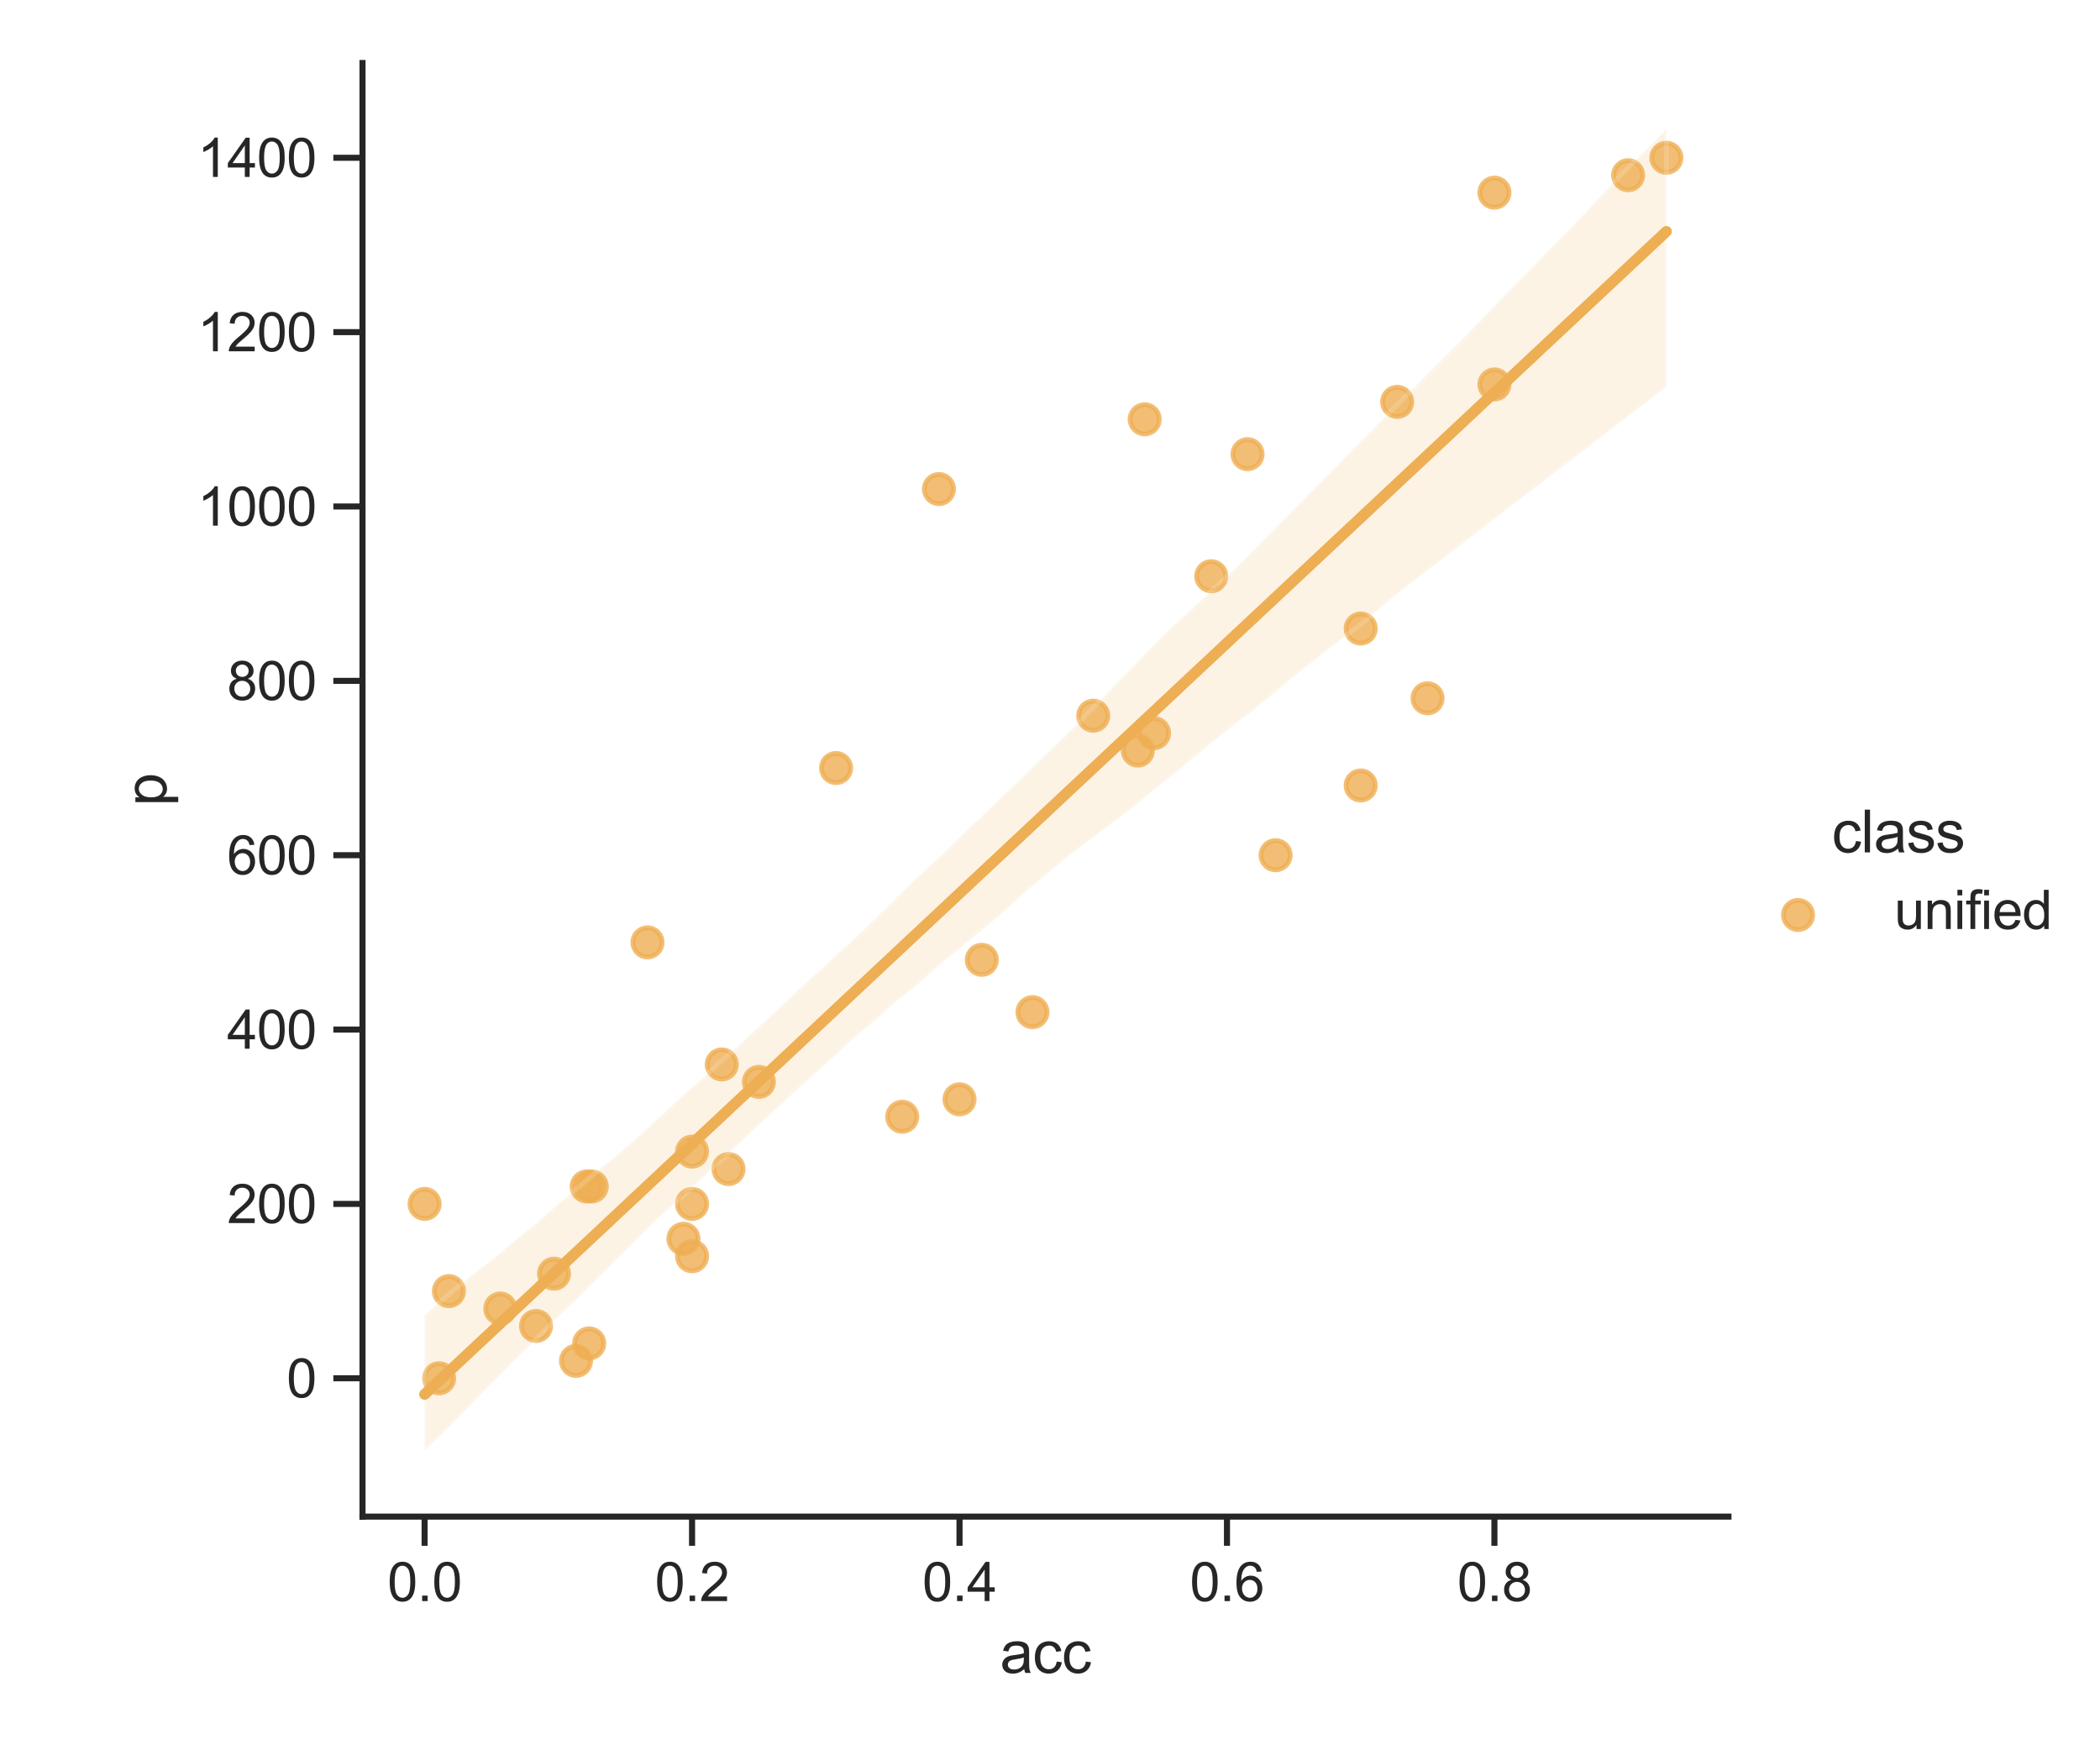 <?xml version="1.0" encoding="utf-8" standalone="no"?>
<!DOCTYPE svg PUBLIC "-//W3C//DTD SVG 1.1//EN"
  "http://www.w3.org/Graphics/SVG/1.1/DTD/svg11.dtd">
<svg xmlns:xlink="http://www.w3.org/1999/xlink" width="432pt" height="360pt" viewBox="0 0 432 360" xmlns="http://www.w3.org/2000/svg" version="1.1">
 <defs>
  <style type="text/css">*{stroke-linejoin: round; stroke-linecap: butt}</style>
 </defs>
 <g id="figure_1">
  <g id="patch_1">
   <path d="M 0 360 
L 432 360 
L 432 0 
L 0 0 
z
" style="fill: #ffffff"/>
  </g>
  <g id="axes_1">
   <g id="patch_2">
    <path d="M 74.574 311.94 
L 355.568 311.94 
L 355.568 12.96 
L 74.574 12.96 
z
" style="fill: #ffffff"/>
   </g>
   <g id="matplotlib.axis_1">
    <g id="xtick_1">
     <g id="line2d_1">
      <defs>
       <path id="m641476901e" d="M 0 0 
L 0 6 
" style="stroke: #262626; stroke-width: 1.25"/>
      </defs>
      <g>
       <use xlink:href="#m641476901e" x="87.346" y="311.94" style="fill: #262626; stroke: #262626; stroke-width: 1.25"/>
      </g>
     </g>
     <g id="text_1">
      <!-- 0.0 -->
      <g style="fill: #262626" transform="translate(79.701 329.314) scale(0.11 -0.11)">
       <defs>
        <path id="ArialMT-30" d="M 266 2259 
Q 266 3072 433 3567 
Q 600 4063 929 4331 
Q 1259 4600 1759 4600 
Q 2128 4600 2406 4451 
Q 2684 4303 2865 4023 
Q 3047 3744 3150 3342 
Q 3253 2941 3253 2259 
Q 3253 1453 3087 958 
Q 2922 463 2592 192 
Q 2263 -78 1759 -78 
Q 1097 -78 719 397 
Q 266 969 266 2259 
z
M 844 2259 
Q 844 1131 1108 757 
Q 1372 384 1759 384 
Q 2147 384 2411 759 
Q 2675 1134 2675 2259 
Q 2675 3391 2411 3762 
Q 2147 4134 1753 4134 
Q 1366 4134 1134 3806 
Q 844 3388 844 2259 
z
" transform="scale(0.016)"/>
        <path id="ArialMT-2e" d="M 581 0 
L 581 641 
L 1222 641 
L 1222 0 
L 581 0 
z
" transform="scale(0.016)"/>
       </defs>
       <use xlink:href="#ArialMT-30"/>
       <use xlink:href="#ArialMT-2e" transform="translate(55.615 0)"/>
       <use xlink:href="#ArialMT-30" transform="translate(83.398 0)"/>
      </g>
     </g>
    </g>
    <g id="xtick_2">
     <g id="line2d_2">
      <g>
       <use xlink:href="#m641476901e" x="142.366" y="311.94" style="fill: #262626; stroke: #262626; stroke-width: 1.25"/>
      </g>
     </g>
     <g id="text_2">
      <!-- 0.2 -->
      <g style="fill: #262626" transform="translate(134.721 329.314) scale(0.11 -0.11)">
       <defs>
        <path id="ArialMT-32" d="M 3222 541 
L 3222 0 
L 194 0 
Q 188 203 259 391 
Q 375 700 629 1000 
Q 884 1300 1366 1694 
Q 2113 2306 2375 2664 
Q 2638 3022 2638 3341 
Q 2638 3675 2398 3904 
Q 2159 4134 1775 4134 
Q 1369 4134 1125 3890 
Q 881 3647 878 3216 
L 300 3275 
Q 359 3922 746 4261 
Q 1134 4600 1788 4600 
Q 2447 4600 2831 4234 
Q 3216 3869 3216 3328 
Q 3216 3053 3103 2787 
Q 2991 2522 2730 2228 
Q 2469 1934 1863 1422 
Q 1356 997 1212 845 
Q 1069 694 975 541 
L 3222 541 
z
" transform="scale(0.016)"/>
       </defs>
       <use xlink:href="#ArialMT-30"/>
       <use xlink:href="#ArialMT-2e" transform="translate(55.615 0)"/>
       <use xlink:href="#ArialMT-32" transform="translate(83.398 0)"/>
      </g>
     </g>
    </g>
    <g id="xtick_3">
     <g id="line2d_3">
      <g>
       <use xlink:href="#m641476901e" x="197.386" y="311.94" style="fill: #262626; stroke: #262626; stroke-width: 1.25"/>
      </g>
     </g>
     <g id="text_3">
      <!-- 0.4 -->
      <g style="fill: #262626" transform="translate(189.741 329.314) scale(0.11 -0.11)">
       <defs>
        <path id="ArialMT-34" d="M 2069 0 
L 2069 1097 
L 81 1097 
L 81 1613 
L 2172 4581 
L 2631 4581 
L 2631 1613 
L 3250 1613 
L 3250 1097 
L 2631 1097 
L 2631 0 
L 2069 0 
z
M 2069 1613 
L 2069 3678 
L 634 1613 
L 2069 1613 
z
" transform="scale(0.016)"/>
       </defs>
       <use xlink:href="#ArialMT-30"/>
       <use xlink:href="#ArialMT-2e" transform="translate(55.615 0)"/>
       <use xlink:href="#ArialMT-34" transform="translate(83.398 0)"/>
      </g>
     </g>
    </g>
    <g id="xtick_4">
     <g id="line2d_4">
      <g>
       <use xlink:href="#m641476901e" x="252.406" y="311.94" style="fill: #262626; stroke: #262626; stroke-width: 1.25"/>
      </g>
     </g>
     <g id="text_4">
      <!-- 0.6 -->
      <g style="fill: #262626" transform="translate(244.761 329.314) scale(0.11 -0.11)">
       <defs>
        <path id="ArialMT-36" d="M 3184 3459 
L 2625 3416 
Q 2550 3747 2413 3897 
Q 2184 4138 1850 4138 
Q 1581 4138 1378 3988 
Q 1113 3794 959 3422 
Q 806 3050 800 2363 
Q 1003 2672 1297 2822 
Q 1591 2972 1913 2972 
Q 2475 2972 2870 2558 
Q 3266 2144 3266 1488 
Q 3266 1056 3080 686 
Q 2894 316 2569 119 
Q 2244 -78 1831 -78 
Q 1128 -78 684 439 
Q 241 956 241 2144 
Q 241 3472 731 4075 
Q 1159 4600 1884 4600 
Q 2425 4600 2770 4297 
Q 3116 3994 3184 3459 
z
M 888 1484 
Q 888 1194 1011 928 
Q 1134 663 1356 523 
Q 1578 384 1822 384 
Q 2178 384 2434 671 
Q 2691 959 2691 1453 
Q 2691 1928 2437 2201 
Q 2184 2475 1800 2475 
Q 1419 2475 1153 2201 
Q 888 1928 888 1484 
z
" transform="scale(0.016)"/>
       </defs>
       <use xlink:href="#ArialMT-30"/>
       <use xlink:href="#ArialMT-2e" transform="translate(55.615 0)"/>
       <use xlink:href="#ArialMT-36" transform="translate(83.398 0)"/>
      </g>
     </g>
    </g>
    <g id="xtick_5">
     <g id="line2d_5">
      <g>
       <use xlink:href="#m641476901e" x="307.425" y="311.94" style="fill: #262626; stroke: #262626; stroke-width: 1.25"/>
      </g>
     </g>
     <g id="text_5">
      <!-- 0.8 -->
      <g style="fill: #262626" transform="translate(299.78 329.314) scale(0.11 -0.11)">
       <defs>
        <path id="ArialMT-38" d="M 1131 2484 
Q 781 2613 612 2850 
Q 444 3088 444 3419 
Q 444 3919 803 4259 
Q 1163 4600 1759 4600 
Q 2359 4600 2725 4251 
Q 3091 3903 3091 3403 
Q 3091 3084 2923 2848 
Q 2756 2613 2416 2484 
Q 2838 2347 3058 2040 
Q 3278 1734 3278 1309 
Q 3278 722 2862 322 
Q 2447 -78 1769 -78 
Q 1091 -78 675 323 
Q 259 725 259 1325 
Q 259 1772 486 2073 
Q 713 2375 1131 2484 
z
M 1019 3438 
Q 1019 3113 1228 2906 
Q 1438 2700 1772 2700 
Q 2097 2700 2305 2904 
Q 2513 3109 2513 3406 
Q 2513 3716 2298 3927 
Q 2084 4138 1766 4138 
Q 1444 4138 1231 3931 
Q 1019 3725 1019 3438 
z
M 838 1322 
Q 838 1081 952 856 
Q 1066 631 1291 507 
Q 1516 384 1775 384 
Q 2178 384 2440 643 
Q 2703 903 2703 1303 
Q 2703 1709 2433 1975 
Q 2163 2241 1756 2241 
Q 1359 2241 1098 1978 
Q 838 1716 838 1322 
z
" transform="scale(0.016)"/>
       </defs>
       <use xlink:href="#ArialMT-30"/>
       <use xlink:href="#ArialMT-2e" transform="translate(55.615 0)"/>
       <use xlink:href="#ArialMT-38" transform="translate(83.398 0)"/>
      </g>
     </g>
    </g>
    <g id="text_6">
     <!-- acc -->
     <g style="fill: #262626" transform="translate(205.734 344.089) scale(0.12 -0.12)">
      <defs>
       <path id="ArialMT-61" d="M 2588 409 
Q 2275 144 1986 34 
Q 1697 -75 1366 -75 
Q 819 -75 525 192 
Q 231 459 231 875 
Q 231 1119 342 1320 
Q 453 1522 633 1644 
Q 813 1766 1038 1828 
Q 1203 1872 1538 1913 
Q 2219 1994 2541 2106 
Q 2544 2222 2544 2253 
Q 2544 2597 2384 2738 
Q 2169 2928 1744 2928 
Q 1347 2928 1158 2789 
Q 969 2650 878 2297 
L 328 2372 
Q 403 2725 575 2942 
Q 747 3159 1072 3276 
Q 1397 3394 1825 3394 
Q 2250 3394 2515 3294 
Q 2781 3194 2906 3042 
Q 3031 2891 3081 2659 
Q 3109 2516 3109 2141 
L 3109 1391 
Q 3109 606 3145 398 
Q 3181 191 3288 0 
L 2700 0 
Q 2613 175 2588 409 
z
M 2541 1666 
Q 2234 1541 1622 1453 
Q 1275 1403 1131 1340 
Q 988 1278 909 1158 
Q 831 1038 831 891 
Q 831 666 1001 516 
Q 1172 366 1500 366 
Q 1825 366 2078 508 
Q 2331 650 2450 897 
Q 2541 1088 2541 1459 
L 2541 1666 
z
" transform="scale(0.016)"/>
       <path id="ArialMT-63" d="M 2588 1216 
L 3141 1144 
Q 3050 572 2676 248 
Q 2303 -75 1759 -75 
Q 1078 -75 664 370 
Q 250 816 250 1647 
Q 250 2184 428 2587 
Q 606 2991 970 3192 
Q 1334 3394 1763 3394 
Q 2303 3394 2647 3120 
Q 2991 2847 3088 2344 
L 2541 2259 
Q 2463 2594 2264 2762 
Q 2066 2931 1784 2931 
Q 1359 2931 1093 2626 
Q 828 2322 828 1663 
Q 828 994 1084 691 
Q 1341 388 1753 388 
Q 2084 388 2306 591 
Q 2528 794 2588 1216 
z
" transform="scale(0.016)"/>
      </defs>
      <use xlink:href="#ArialMT-61"/>
      <use xlink:href="#ArialMT-63" transform="translate(55.615 0)"/>
      <use xlink:href="#ArialMT-63" transform="translate(105.615 0)"/>
     </g>
    </g>
   </g>
   <g id="matplotlib.axis_2">
    <g id="ytick_1">
     <g id="line2d_6">
      <defs>
       <path id="mf4efd19d7d" d="M 0 0 
L -6 0 
" style="stroke: #262626; stroke-width: 1.25"/>
      </defs>
      <g>
       <use xlink:href="#mf4efd19d7d" x="74.574" y="283.486" style="fill: #262626; stroke: #262626; stroke-width: 1.25"/>
      </g>
     </g>
     <g id="text_7">
      <!-- 0 -->
      <g style="fill: #262626" transform="translate(58.957 287.423) scale(0.11 -0.11)">
       <use xlink:href="#ArialMT-30"/>
      </g>
     </g>
    </g>
    <g id="ytick_2">
     <g id="line2d_7">
      <g>
       <use xlink:href="#mf4efd19d7d" x="74.574" y="247.624" style="fill: #262626; stroke: #262626; stroke-width: 1.25"/>
      </g>
     </g>
     <g id="text_8">
      <!-- 200 -->
      <g style="fill: #262626" transform="translate(46.723 251.561) scale(0.11 -0.11)">
       <use xlink:href="#ArialMT-32"/>
       <use xlink:href="#ArialMT-30" transform="translate(55.615 0)"/>
       <use xlink:href="#ArialMT-30" transform="translate(111.23 0)"/>
      </g>
     </g>
    </g>
    <g id="ytick_3">
     <g id="line2d_8">
      <g>
       <use xlink:href="#mf4efd19d7d" x="74.574" y="211.762" style="fill: #262626; stroke: #262626; stroke-width: 1.25"/>
      </g>
     </g>
     <g id="text_9">
      <!-- 400 -->
      <g style="fill: #262626" transform="translate(46.723 215.699) scale(0.11 -0.11)">
       <use xlink:href="#ArialMT-34"/>
       <use xlink:href="#ArialMT-30" transform="translate(55.615 0)"/>
       <use xlink:href="#ArialMT-30" transform="translate(111.23 0)"/>
      </g>
     </g>
    </g>
    <g id="ytick_4">
     <g id="line2d_9">
      <g>
       <use xlink:href="#mf4efd19d7d" x="74.574" y="175.9" style="fill: #262626; stroke: #262626; stroke-width: 1.25"/>
      </g>
     </g>
     <g id="text_10">
      <!-- 600 -->
      <g style="fill: #262626" transform="translate(46.723 179.836) scale(0.11 -0.11)">
       <use xlink:href="#ArialMT-36"/>
       <use xlink:href="#ArialMT-30" transform="translate(55.615 0)"/>
       <use xlink:href="#ArialMT-30" transform="translate(111.23 0)"/>
      </g>
     </g>
    </g>
    <g id="ytick_5">
     <g id="line2d_10">
      <g>
       <use xlink:href="#mf4efd19d7d" x="74.574" y="140.037" style="fill: #262626; stroke: #262626; stroke-width: 1.25"/>
      </g>
     </g>
     <g id="text_11">
      <!-- 800 -->
      <g style="fill: #262626" transform="translate(46.723 143.974) scale(0.11 -0.11)">
       <use xlink:href="#ArialMT-38"/>
       <use xlink:href="#ArialMT-30" transform="translate(55.615 0)"/>
       <use xlink:href="#ArialMT-30" transform="translate(111.23 0)"/>
      </g>
     </g>
    </g>
    <g id="ytick_6">
     <g id="line2d_11">
      <g>
       <use xlink:href="#mf4efd19d7d" x="74.574" y="104.175" style="fill: #262626; stroke: #262626; stroke-width: 1.25"/>
      </g>
     </g>
     <g id="text_12">
      <!-- 1000 -->
      <g style="fill: #262626" transform="translate(40.606 108.112) scale(0.11 -0.11)">
       <defs>
        <path id="ArialMT-31" d="M 2384 0 
L 1822 0 
L 1822 3584 
Q 1619 3391 1289 3197 
Q 959 3003 697 2906 
L 697 3450 
Q 1169 3672 1522 3987 
Q 1875 4303 2022 4600 
L 2384 4600 
L 2384 0 
z
" transform="scale(0.016)"/>
       </defs>
       <use xlink:href="#ArialMT-31"/>
       <use xlink:href="#ArialMT-30" transform="translate(55.615 0)"/>
       <use xlink:href="#ArialMT-30" transform="translate(111.23 0)"/>
       <use xlink:href="#ArialMT-30" transform="translate(166.846 0)"/>
      </g>
     </g>
    </g>
    <g id="ytick_7">
     <g id="line2d_12">
      <g>
       <use xlink:href="#mf4efd19d7d" x="74.574" y="68.313" style="fill: #262626; stroke: #262626; stroke-width: 1.25"/>
      </g>
     </g>
     <g id="text_13">
      <!-- 1200 -->
      <g style="fill: #262626" transform="translate(40.606 72.25) scale(0.11 -0.11)">
       <use xlink:href="#ArialMT-31"/>
       <use xlink:href="#ArialMT-32" transform="translate(55.615 0)"/>
       <use xlink:href="#ArialMT-30" transform="translate(111.23 0)"/>
       <use xlink:href="#ArialMT-30" transform="translate(166.846 0)"/>
      </g>
     </g>
    </g>
    <g id="ytick_8">
     <g id="line2d_13">
      <g>
       <use xlink:href="#mf4efd19d7d" x="74.574" y="32.451" style="fill: #262626; stroke: #262626; stroke-width: 1.25"/>
      </g>
     </g>
     <g id="text_14">
      <!-- 1400 -->
      <g style="fill: #262626" transform="translate(40.606 36.387) scale(0.11 -0.11)">
       <use xlink:href="#ArialMT-31"/>
       <use xlink:href="#ArialMT-34" transform="translate(55.615 0)"/>
       <use xlink:href="#ArialMT-30" transform="translate(111.23 0)"/>
       <use xlink:href="#ArialMT-30" transform="translate(166.846 0)"/>
      </g>
     </g>
    </g>
    <g id="text_15">
     <!-- p -->
     <g style="fill: #262626" transform="translate(34.221 165.787) rotate(-90) scale(0.12 -0.12)">
      <defs>
       <path id="ArialMT-70" d="M 422 -1272 
L 422 3319 
L 934 3319 
L 934 2888 
Q 1116 3141 1344 3267 
Q 1572 3394 1897 3394 
Q 2322 3394 2647 3175 
Q 2972 2956 3137 2557 
Q 3303 2159 3303 1684 
Q 3303 1175 3120 767 
Q 2938 359 2589 142 
Q 2241 -75 1856 -75 
Q 1575 -75 1351 44 
Q 1128 163 984 344 
L 984 -1272 
L 422 -1272 
z
M 931 1641 
Q 931 1000 1190 694 
Q 1450 388 1819 388 
Q 2194 388 2461 705 
Q 2728 1022 2728 1688 
Q 2728 2322 2467 2637 
Q 2206 2953 1844 2953 
Q 1484 2953 1207 2617 
Q 931 2281 931 1641 
z
" transform="scale(0.016)"/>
      </defs>
      <use xlink:href="#ArialMT-70"/>
     </g>
    </g>
   </g>
   <g id="PathCollection_1">
    <defs>
     <path id="m8a6bc7e6e4" d="M 0 3 
C 0.796 3 1.559 2.684 2.121 2.121 
C 2.684 1.559 3 0.796 3 0 
C 3 -0.796 2.684 -1.559 2.121 -2.121 
C 1.559 -2.684 0.796 -3 0 -3 
C -0.796 -3 -1.559 -2.684 -2.121 -2.121 
C -2.684 -1.559 -3 -0.796 -3 0 
C -3 0.796 -2.684 1.559 -2.121 2.121 
C -1.559 2.684 -0.796 3 0 3 
z
" style="stroke: #eeae53; stroke-opacity: 0.8"/>
    </defs>
    <g clip-path="url(#pabc5fa3182)">
     <use xlink:href="#m8a6bc7e6e4" x="87.346" y="247.624" style="fill: #eeae53; fill-opacity: 0.8; stroke: #eeae53; stroke-opacity: 0.8"/>
     <use xlink:href="#m8a6bc7e6e4" x="121.734" y="244.038" style="fill: #eeae53; fill-opacity: 0.8; stroke: #eeae53; stroke-opacity: 0.8"/>
     <use xlink:href="#m8a6bc7e6e4" x="149.869" y="240.452" style="fill: #eeae53; fill-opacity: 0.8; stroke: #eeae53; stroke-opacity: 0.8"/>
     <use xlink:href="#m8a6bc7e6e4" x="142.366" y="236.865" style="fill: #eeae53; fill-opacity: 0.8; stroke: #eeae53; stroke-opacity: 0.8"/>
     <use xlink:href="#m8a6bc7e6e4" x="185.596" y="229.693" style="fill: #eeae53; fill-opacity: 0.8; stroke: #eeae53; stroke-opacity: 0.8"/>
     <use xlink:href="#m8a6bc7e6e4" x="197.386" y="226.107" style="fill: #eeae53; fill-opacity: 0.8; stroke: #eeae53; stroke-opacity: 0.8"/>
     <use xlink:href="#m8a6bc7e6e4" x="156.121" y="222.52" style="fill: #eeae53; fill-opacity: 0.8; stroke: #eeae53; stroke-opacity: 0.8"/>
     <use xlink:href="#m8a6bc7e6e4" x="148.479" y="218.934" style="fill: #eeae53; fill-opacity: 0.8; stroke: #eeae53; stroke-opacity: 0.8"/>
     <use xlink:href="#m8a6bc7e6e4" x="212.391" y="208.176" style="fill: #eeae53; fill-opacity: 0.8; stroke: #eeae53; stroke-opacity: 0.8"/>
     <use xlink:href="#m8a6bc7e6e4" x="201.971" y="197.417" style="fill: #eeae53; fill-opacity: 0.8; stroke: #eeae53; stroke-opacity: 0.8"/>
     <use xlink:href="#m8a6bc7e6e4" x="133.196" y="193.831" style="fill: #eeae53; fill-opacity: 0.8; stroke: #eeae53; stroke-opacity: 0.8"/>
     <use xlink:href="#m8a6bc7e6e4" x="262.409" y="175.9" style="fill: #eeae53; fill-opacity: 0.8; stroke: #eeae53; stroke-opacity: 0.8"/>
     <use xlink:href="#m8a6bc7e6e4" x="279.915" y="161.555" style="fill: #eeae53; fill-opacity: 0.8; stroke: #eeae53; stroke-opacity: 0.8"/>
     <use xlink:href="#m8a6bc7e6e4" x="171.992" y="157.968" style="fill: #eeae53; fill-opacity: 0.8; stroke: #eeae53; stroke-opacity: 0.8"/>
     <use xlink:href="#m8a6bc7e6e4" x="234.066" y="154.382" style="fill: #eeae53; fill-opacity: 0.8; stroke: #eeae53; stroke-opacity: 0.8"/>
     <use xlink:href="#m8a6bc7e6e4" x="237.4" y="150.796" style="fill: #eeae53; fill-opacity: 0.8; stroke: #eeae53; stroke-opacity: 0.8"/>
     <use xlink:href="#m8a6bc7e6e4" x="224.896" y="147.21" style="fill: #eeae53; fill-opacity: 0.8; stroke: #eeae53; stroke-opacity: 0.8"/>
     <use xlink:href="#m8a6bc7e6e4" x="293.67" y="143.624" style="fill: #eeae53; fill-opacity: 0.8; stroke: #eeae53; stroke-opacity: 0.8"/>
     <use xlink:href="#m8a6bc7e6e4" x="279.915" y="129.279" style="fill: #eeae53; fill-opacity: 0.8; stroke: #eeae53; stroke-opacity: 0.8"/>
     <use xlink:href="#m8a6bc7e6e4" x="249.169" y="118.52" style="fill: #eeae53; fill-opacity: 0.8; stroke: #eeae53; stroke-opacity: 0.8"/>
     <use xlink:href="#m8a6bc7e6e4" x="193.154" y="100.589" style="fill: #eeae53; fill-opacity: 0.8; stroke: #eeae53; stroke-opacity: 0.8"/>
     <use xlink:href="#m8a6bc7e6e4" x="256.638" y="93.416" style="fill: #eeae53; fill-opacity: 0.8; stroke: #eeae53; stroke-opacity: 0.8"/>
     <use xlink:href="#m8a6bc7e6e4" x="235.476" y="86.244" style="fill: #eeae53; fill-opacity: 0.8; stroke: #eeae53; stroke-opacity: 0.8"/>
     <use xlink:href="#m8a6bc7e6e4" x="287.418" y="82.658" style="fill: #eeae53; fill-opacity: 0.8; stroke: #eeae53; stroke-opacity: 0.8"/>
     <use xlink:href="#m8a6bc7e6e4" x="307.425" y="79.072" style="fill: #eeae53; fill-opacity: 0.8; stroke: #eeae53; stroke-opacity: 0.8"/>
     <use xlink:href="#m8a6bc7e6e4" x="307.425" y="39.623" style="fill: #eeae53; fill-opacity: 0.8; stroke: #eeae53; stroke-opacity: 0.8"/>
     <use xlink:href="#m8a6bc7e6e4" x="334.935" y="36.037" style="fill: #eeae53; fill-opacity: 0.8; stroke: #eeae53; stroke-opacity: 0.8"/>
     <use xlink:href="#m8a6bc7e6e4" x="342.795" y="32.451" style="fill: #eeae53; fill-opacity: 0.8; stroke: #eeae53; stroke-opacity: 0.8"/>
     <use xlink:href="#m8a6bc7e6e4" x="90.337" y="283.486" style="fill: #eeae53; fill-opacity: 0.8; stroke: #eeae53; stroke-opacity: 0.8"/>
     <use xlink:href="#m8a6bc7e6e4" x="118.49" y="279.9" style="fill: #eeae53; fill-opacity: 0.8; stroke: #eeae53; stroke-opacity: 0.8"/>
     <use xlink:href="#m8a6bc7e6e4" x="121.205" y="276.314" style="fill: #eeae53; fill-opacity: 0.8; stroke: #eeae53; stroke-opacity: 0.8"/>
     <use xlink:href="#m8a6bc7e6e4" x="110.271" y="272.728" style="fill: #eeae53; fill-opacity: 0.8; stroke: #eeae53; stroke-opacity: 0.8"/>
     <use xlink:href="#m8a6bc7e6e4" x="102.918" y="269.141" style="fill: #eeae53; fill-opacity: 0.8; stroke: #eeae53; stroke-opacity: 0.8"/>
     <use xlink:href="#m8a6bc7e6e4" x="92.348" y="265.555" style="fill: #eeae53; fill-opacity: 0.8; stroke: #eeae53; stroke-opacity: 0.8"/>
     <use xlink:href="#m8a6bc7e6e4" x="113.969" y="261.969" style="fill: #eeae53; fill-opacity: 0.8; stroke: #eeae53; stroke-opacity: 0.8"/>
     <use xlink:href="#m8a6bc7e6e4" x="142.366" y="258.383" style="fill: #eeae53; fill-opacity: 0.8; stroke: #eeae53; stroke-opacity: 0.8"/>
     <use xlink:href="#m8a6bc7e6e4" x="140.591" y="254.796" style="fill: #eeae53; fill-opacity: 0.8; stroke: #eeae53; stroke-opacity: 0.8"/>
     <use xlink:href="#m8a6bc7e6e4" x="142.366" y="247.624" style="fill: #eeae53; fill-opacity: 0.8; stroke: #eeae53; stroke-opacity: 0.8"/>
     <use xlink:href="#m8a6bc7e6e4" x="120.692" y="244.038" style="fill: #eeae53; fill-opacity: 0.8; stroke: #eeae53; stroke-opacity: 0.8"/>
    </g>
   </g>
   <g id="FillBetweenPolyCollection_1">
    <defs>
     <path id="m6dc715f78a" d="M 87.346 -89.502 
L 87.346 -61.65 
L 89.927 -64.144 
L 92.507 -66.676 
L 95.087 -69.277 
L 97.668 -71.929 
L 100.248 -74.64 
L 102.828 -77.174 
L 105.408 -79.833 
L 107.989 -82.286 
L 110.569 -84.885 
L 113.149 -87.486 
L 115.73 -90.086 
L 118.31 -92.459 
L 120.89 -95.036 
L 123.47 -97.605 
L 126.051 -100.181 
L 128.631 -102.758 
L 131.211 -105.333 
L 133.792 -107.895 
L 136.372 -110.355 
L 138.952 -112.638 
L 141.533 -115.031 
L 144.113 -117.367 
L 146.693 -119.979 
L 149.273 -122.177 
L 151.854 -124.661 
L 154.434 -127.108 
L 157.014 -129.472 
L 159.595 -131.855 
L 162.175 -134.195 
L 164.755 -136.56 
L 167.335 -138.882 
L 169.916 -141.186 
L 172.496 -143.646 
L 175.076 -145.99 
L 177.657 -148.166 
L 180.237 -150.317 
L 182.817 -152.701 
L 185.397 -154.894 
L 187.978 -156.888 
L 190.558 -159.082 
L 193.138 -161.427 
L 195.719 -163.562 
L 198.299 -165.667 
L 200.879 -167.777 
L 203.459 -169.886 
L 206.04 -172.112 
L 208.62 -174.408 
L 211.2 -176.746 
L 213.781 -178.923 
L 216.361 -181.083 
L 218.941 -183.244 
L 221.521 -185.248 
L 224.102 -187.179 
L 226.682 -189.112 
L 229.262 -191.044 
L 231.843 -193.036 
L 234.423 -195.136 
L 237.003 -197.238 
L 239.584 -199.286 
L 242.164 -201.312 
L 244.744 -203.524 
L 247.324 -205.656 
L 249.905 -207.759 
L 252.485 -209.768 
L 255.065 -211.882 
L 257.646 -213.749 
L 260.226 -215.901 
L 262.806 -218.055 
L 265.386 -220.21 
L 267.967 -222.339 
L 270.547 -224.344 
L 273.127 -226.349 
L 275.708 -228.355 
L 278.288 -230.36 
L 280.868 -232.366 
L 283.448 -234.545 
L 286.029 -236.741 
L 288.609 -238.779 
L 291.189 -240.795 
L 293.77 -242.777 
L 296.35 -244.759 
L 298.93 -246.743 
L 301.51 -248.706 
L 304.091 -250.714 
L 306.671 -252.695 
L 309.251 -254.676 
L 311.832 -256.657 
L 314.412 -258.638 
L 316.992 -260.62 
L 319.572 -262.601 
L 322.153 -264.582 
L 324.733 -266.564 
L 327.313 -268.547 
L 329.894 -270.529 
L 332.474 -272.511 
L 335.054 -274.494 
L 337.635 -276.476 
L 340.215 -278.458 
L 342.795 -280.44 
L 342.795 -333.45 
L 342.795 -333.45 
L 340.215 -330.824 
L 337.635 -328.197 
L 335.054 -325.645 
L 332.474 -323.001 
L 329.894 -320.271 
L 327.313 -317.543 
L 324.733 -314.817 
L 322.153 -312.107 
L 319.572 -309.483 
L 316.992 -306.857 
L 314.412 -304.233 
L 311.832 -301.61 
L 309.251 -298.978 
L 306.671 -296.263 
L 304.091 -293.611 
L 301.51 -290.949 
L 298.93 -288.343 
L 296.35 -285.771 
L 293.77 -283.203 
L 291.189 -280.558 
L 288.609 -277.917 
L 286.029 -275.311 
L 283.448 -272.75 
L 280.868 -270.098 
L 278.288 -267.505 
L 275.708 -264.891 
L 273.127 -262.283 
L 270.547 -259.675 
L 267.967 -257.072 
L 265.386 -254.466 
L 262.806 -251.858 
L 260.226 -249.253 
L 257.646 -246.652 
L 255.065 -244.052 
L 252.485 -241.482 
L 249.905 -239.088 
L 247.324 -236.719 
L 244.744 -234.351 
L 242.164 -231.982 
L 239.584 -229.56 
L 237.003 -226.889 
L 234.423 -224.318 
L 231.843 -221.651 
L 229.262 -218.981 
L 226.682 -216.311 
L 224.102 -213.642 
L 221.521 -210.972 
L 218.941 -208.51 
L 216.361 -205.997 
L 213.781 -203.525 
L 211.2 -200.925 
L 208.62 -198.447 
L 206.04 -196.119 
L 203.459 -193.565 
L 200.879 -191.09 
L 198.299 -188.664 
L 195.719 -186.108 
L 193.138 -183.568 
L 190.558 -181.301 
L 187.978 -178.835 
L 185.397 -176.335 
L 182.817 -173.721 
L 180.237 -171.19 
L 177.657 -168.772 
L 175.076 -166.264 
L 172.496 -164.004 
L 169.916 -161.555 
L 167.335 -159.204 
L 164.755 -156.852 
L 162.175 -154.496 
L 159.595 -152 
L 157.014 -149.584 
L 154.434 -147.325 
L 151.854 -144.826 
L 149.273 -142.548 
L 146.693 -140.184 
L 144.113 -137.842 
L 141.533 -135.641 
L 138.952 -133.305 
L 136.372 -130.875 
L 133.792 -128.489 
L 131.211 -126.121 
L 128.631 -123.908 
L 126.051 -121.68 
L 123.47 -119.64 
L 120.89 -117.39 
L 118.31 -115.232 
L 115.73 -113.111 
L 113.149 -110.904 
L 110.569 -108.529 
L 107.989 -106.507 
L 105.408 -104.427 
L 102.828 -102.211 
L 100.248 -100.135 
L 97.668 -98.2 
L 95.087 -96.069 
L 92.507 -93.894 
L 89.927 -91.699 
L 87.346 -89.502 
z
" style="stroke: #ffffff; stroke-opacity: 0.15"/>
    </defs>
    <g clip-path="url(#pabc5fa3182)">
     <use xlink:href="#m6dc715f78a" x="0" y="360" style="fill: #eeae53; fill-opacity: 0.15; stroke: #ffffff; stroke-opacity: 0.15"/>
    </g>
   </g>
   <g id="line2d_14">
    <path d="M 87.346 286.785 
L 89.927 284.369 
L 92.507 281.954 
L 95.087 279.538 
L 97.668 277.122 
L 100.248 274.706 
L 102.828 272.29 
L 105.408 269.874 
L 107.989 267.458 
L 110.569 265.042 
L 113.149 262.626 
L 115.73 260.211 
L 118.31 257.795 
L 120.89 255.379 
L 123.47 252.963 
L 126.051 250.547 
L 128.631 248.131 
L 131.211 245.715 
L 133.792 243.299 
L 136.372 240.883 
L 138.952 238.468 
L 141.533 236.052 
L 144.113 233.636 
L 146.693 231.22 
L 149.273 228.804 
L 151.854 226.388 
L 154.434 223.972 
L 157.014 221.556 
L 159.595 219.14 
L 162.175 216.725 
L 164.755 214.309 
L 167.335 211.893 
L 169.916 209.477 
L 172.496 207.061 
L 175.076 204.645 
L 177.657 202.229 
L 180.237 199.813 
L 182.817 197.397 
L 185.397 194.982 
L 187.978 192.566 
L 190.558 190.15 
L 193.138 187.734 
L 195.719 185.318 
L 198.299 182.902 
L 200.879 180.486 
L 203.459 178.07 
L 206.04 175.655 
L 208.62 173.239 
L 211.2 170.823 
L 213.781 168.407 
L 216.361 165.991 
L 218.941 163.575 
L 221.521 161.159 
L 224.102 158.743 
L 226.682 156.327 
L 229.262 153.912 
L 231.843 151.496 
L 234.423 149.08 
L 237.003 146.664 
L 239.584 144.248 
L 242.164 141.832 
L 244.744 139.416 
L 247.324 137 
L 249.905 134.584 
L 252.485 132.169 
L 255.065 129.753 
L 257.646 127.337 
L 260.226 124.921 
L 262.806 122.505 
L 265.386 120.089 
L 267.967 117.673 
L 270.547 115.257 
L 273.127 112.841 
L 275.708 110.426 
L 278.288 108.01 
L 280.868 105.594 
L 283.448 103.178 
L 286.029 100.762 
L 288.609 98.346 
L 291.189 95.93 
L 293.77 93.514 
L 296.35 91.099 
L 298.93 88.683 
L 301.51 86.267 
L 304.091 83.851 
L 306.671 81.435 
L 309.251 79.019 
L 311.832 76.603 
L 314.412 74.187 
L 316.992 71.771 
L 319.572 69.356 
L 322.153 66.94 
L 324.733 64.524 
L 327.313 62.108 
L 329.894 59.692 
L 332.474 57.276 
L 335.054 54.86 
L 337.635 52.444 
L 340.215 50.028 
L 342.795 47.613 
" clip-path="url(#pabc5fa3182)" style="fill: none; stroke: #eeae53; stroke-width: 2.25; stroke-linecap: round"/>
   </g>
   <g id="patch_3">
    <path d="M 74.574 311.94 
L 74.574 12.96 
" style="fill: none; stroke: #262626; stroke-width: 1.25; stroke-linejoin: miter; stroke-linecap: square"/>
   </g>
   <g id="patch_4">
    <path d="M 74.574 311.94 
L 355.568 311.94 
" style="fill: none; stroke: #262626; stroke-width: 1.25; stroke-linejoin: miter; stroke-linecap: square"/>
   </g>
  </g>
  <g id="legend_1">
   <g id="text_16">
    <!-- class -->
    <g style="fill: #262626" transform="translate(376.824 175.322) scale(0.12 -0.12)">
     <defs>
      <path id="ArialMT-6c" d="M 409 0 
L 409 4581 
L 972 4581 
L 972 0 
L 409 0 
z
" transform="scale(0.016)"/>
      <path id="ArialMT-73" d="M 197 991 
L 753 1078 
Q 800 744 1014 566 
Q 1228 388 1613 388 
Q 2000 388 2187 545 
Q 2375 703 2375 916 
Q 2375 1106 2209 1216 
Q 2094 1291 1634 1406 
Q 1016 1563 777 1677 
Q 538 1791 414 1992 
Q 291 2194 291 2438 
Q 291 2659 392 2848 
Q 494 3038 669 3163 
Q 800 3259 1026 3326 
Q 1253 3394 1513 3394 
Q 1903 3394 2198 3281 
Q 2494 3169 2634 2976 
Q 2775 2784 2828 2463 
L 2278 2388 
Q 2241 2644 2061 2787 
Q 1881 2931 1553 2931 
Q 1166 2931 1000 2803 
Q 834 2675 834 2503 
Q 834 2394 903 2306 
Q 972 2216 1119 2156 
Q 1203 2125 1616 2013 
Q 2213 1853 2448 1751 
Q 2684 1650 2818 1456 
Q 2953 1263 2953 975 
Q 2953 694 2789 445 
Q 2625 197 2315 61 
Q 2006 -75 1616 -75 
Q 969 -75 630 194 
Q 291 463 197 991 
z
" transform="scale(0.016)"/>
     </defs>
     <use xlink:href="#ArialMT-63"/>
     <use xlink:href="#ArialMT-6c" transform="translate(50 0)"/>
     <use xlink:href="#ArialMT-61" transform="translate(72.217 0)"/>
     <use xlink:href="#ArialMT-73" transform="translate(127.832 0)"/>
     <use xlink:href="#ArialMT-73" transform="translate(177.832 0)"/>
    </g>
   </g>
   <g id="PathCollection_2">
    <g>
     <use xlink:href="#m8a6bc7e6e4" x="369.888" y="188.193" style="fill: #eeae53; fill-opacity: 0.8; stroke: #eeae53; stroke-opacity: 0.8"/>
    </g>
   </g>
   <g id="text_17">
    <!-- unified -->
    <g style="fill: #262626" transform="translate(389.688 191.081) scale(0.11 -0.11)">
     <defs>
      <path id="ArialMT-75" d="M 2597 0 
L 2597 488 
Q 2209 -75 1544 -75 
Q 1250 -75 995 37 
Q 741 150 617 320 
Q 494 491 444 738 
Q 409 903 409 1263 
L 409 3319 
L 972 3319 
L 972 1478 
Q 972 1038 1006 884 
Q 1059 663 1231 536 
Q 1403 409 1656 409 
Q 1909 409 2131 539 
Q 2353 669 2445 892 
Q 2538 1116 2538 1541 
L 2538 3319 
L 3100 3319 
L 3100 0 
L 2597 0 
z
" transform="scale(0.016)"/>
      <path id="ArialMT-6e" d="M 422 0 
L 422 3319 
L 928 3319 
L 928 2847 
Q 1294 3394 1984 3394 
Q 2284 3394 2536 3286 
Q 2788 3178 2913 3003 
Q 3038 2828 3088 2588 
Q 3119 2431 3119 2041 
L 3119 0 
L 2556 0 
L 2556 2019 
Q 2556 2363 2490 2533 
Q 2425 2703 2258 2804 
Q 2091 2906 1866 2906 
Q 1506 2906 1245 2678 
Q 984 2450 984 1813 
L 984 0 
L 422 0 
z
" transform="scale(0.016)"/>
      <path id="ArialMT-69" d="M 425 3934 
L 425 4581 
L 988 4581 
L 988 3934 
L 425 3934 
z
M 425 0 
L 425 3319 
L 988 3319 
L 988 0 
L 425 0 
z
" transform="scale(0.016)"/>
      <path id="ArialMT-66" d="M 556 0 
L 556 2881 
L 59 2881 
L 59 3319 
L 556 3319 
L 556 3672 
Q 556 4006 616 4169 
Q 697 4388 901 4523 
Q 1106 4659 1475 4659 
Q 1713 4659 2000 4603 
L 1916 4113 
Q 1741 4144 1584 4144 
Q 1328 4144 1222 4034 
Q 1116 3925 1116 3625 
L 1116 3319 
L 1763 3319 
L 1763 2881 
L 1116 2881 
L 1116 0 
L 556 0 
z
" transform="scale(0.016)"/>
      <path id="ArialMT-65" d="M 2694 1069 
L 3275 997 
Q 3138 488 2766 206 
Q 2394 -75 1816 -75 
Q 1088 -75 661 373 
Q 234 822 234 1631 
Q 234 2469 665 2931 
Q 1097 3394 1784 3394 
Q 2450 3394 2872 2941 
Q 3294 2488 3294 1666 
Q 3294 1616 3291 1516 
L 816 1516 
Q 847 969 1125 678 
Q 1403 388 1819 388 
Q 2128 388 2347 550 
Q 2566 713 2694 1069 
z
M 847 1978 
L 2700 1978 
Q 2663 2397 2488 2606 
Q 2219 2931 1791 2931 
Q 1403 2931 1139 2672 
Q 875 2413 847 1978 
z
" transform="scale(0.016)"/>
      <path id="ArialMT-64" d="M 2575 0 
L 2575 419 
Q 2259 -75 1647 -75 
Q 1250 -75 917 144 
Q 584 363 401 755 
Q 219 1147 219 1656 
Q 219 2153 384 2558 
Q 550 2963 881 3178 
Q 1213 3394 1622 3394 
Q 1922 3394 2156 3267 
Q 2391 3141 2538 2938 
L 2538 4581 
L 3097 4581 
L 3097 0 
L 2575 0 
z
M 797 1656 
Q 797 1019 1065 703 
Q 1334 388 1700 388 
Q 2069 388 2326 689 
Q 2584 991 2584 1609 
Q 2584 2291 2321 2609 
Q 2059 2928 1675 2928 
Q 1300 2928 1048 2622 
Q 797 2316 797 1656 
z
" transform="scale(0.016)"/>
     </defs>
     <use xlink:href="#ArialMT-75"/>
     <use xlink:href="#ArialMT-6e" transform="translate(55.615 0)"/>
     <use xlink:href="#ArialMT-69" transform="translate(111.23 0)"/>
     <use xlink:href="#ArialMT-66" transform="translate(133.447 0)"/>
     <use xlink:href="#ArialMT-69" transform="translate(161.23 0)"/>
     <use xlink:href="#ArialMT-65" transform="translate(183.447 0)"/>
     <use xlink:href="#ArialMT-64" transform="translate(239.062 0)"/>
    </g>
   </g>
  </g>
 </g>
 <defs>
  <clipPath id="pabc5fa3182">
   <rect x="74.574" y="12.96" width="280.994" height="298.98"/>
  </clipPath>
 </defs>
</svg>
